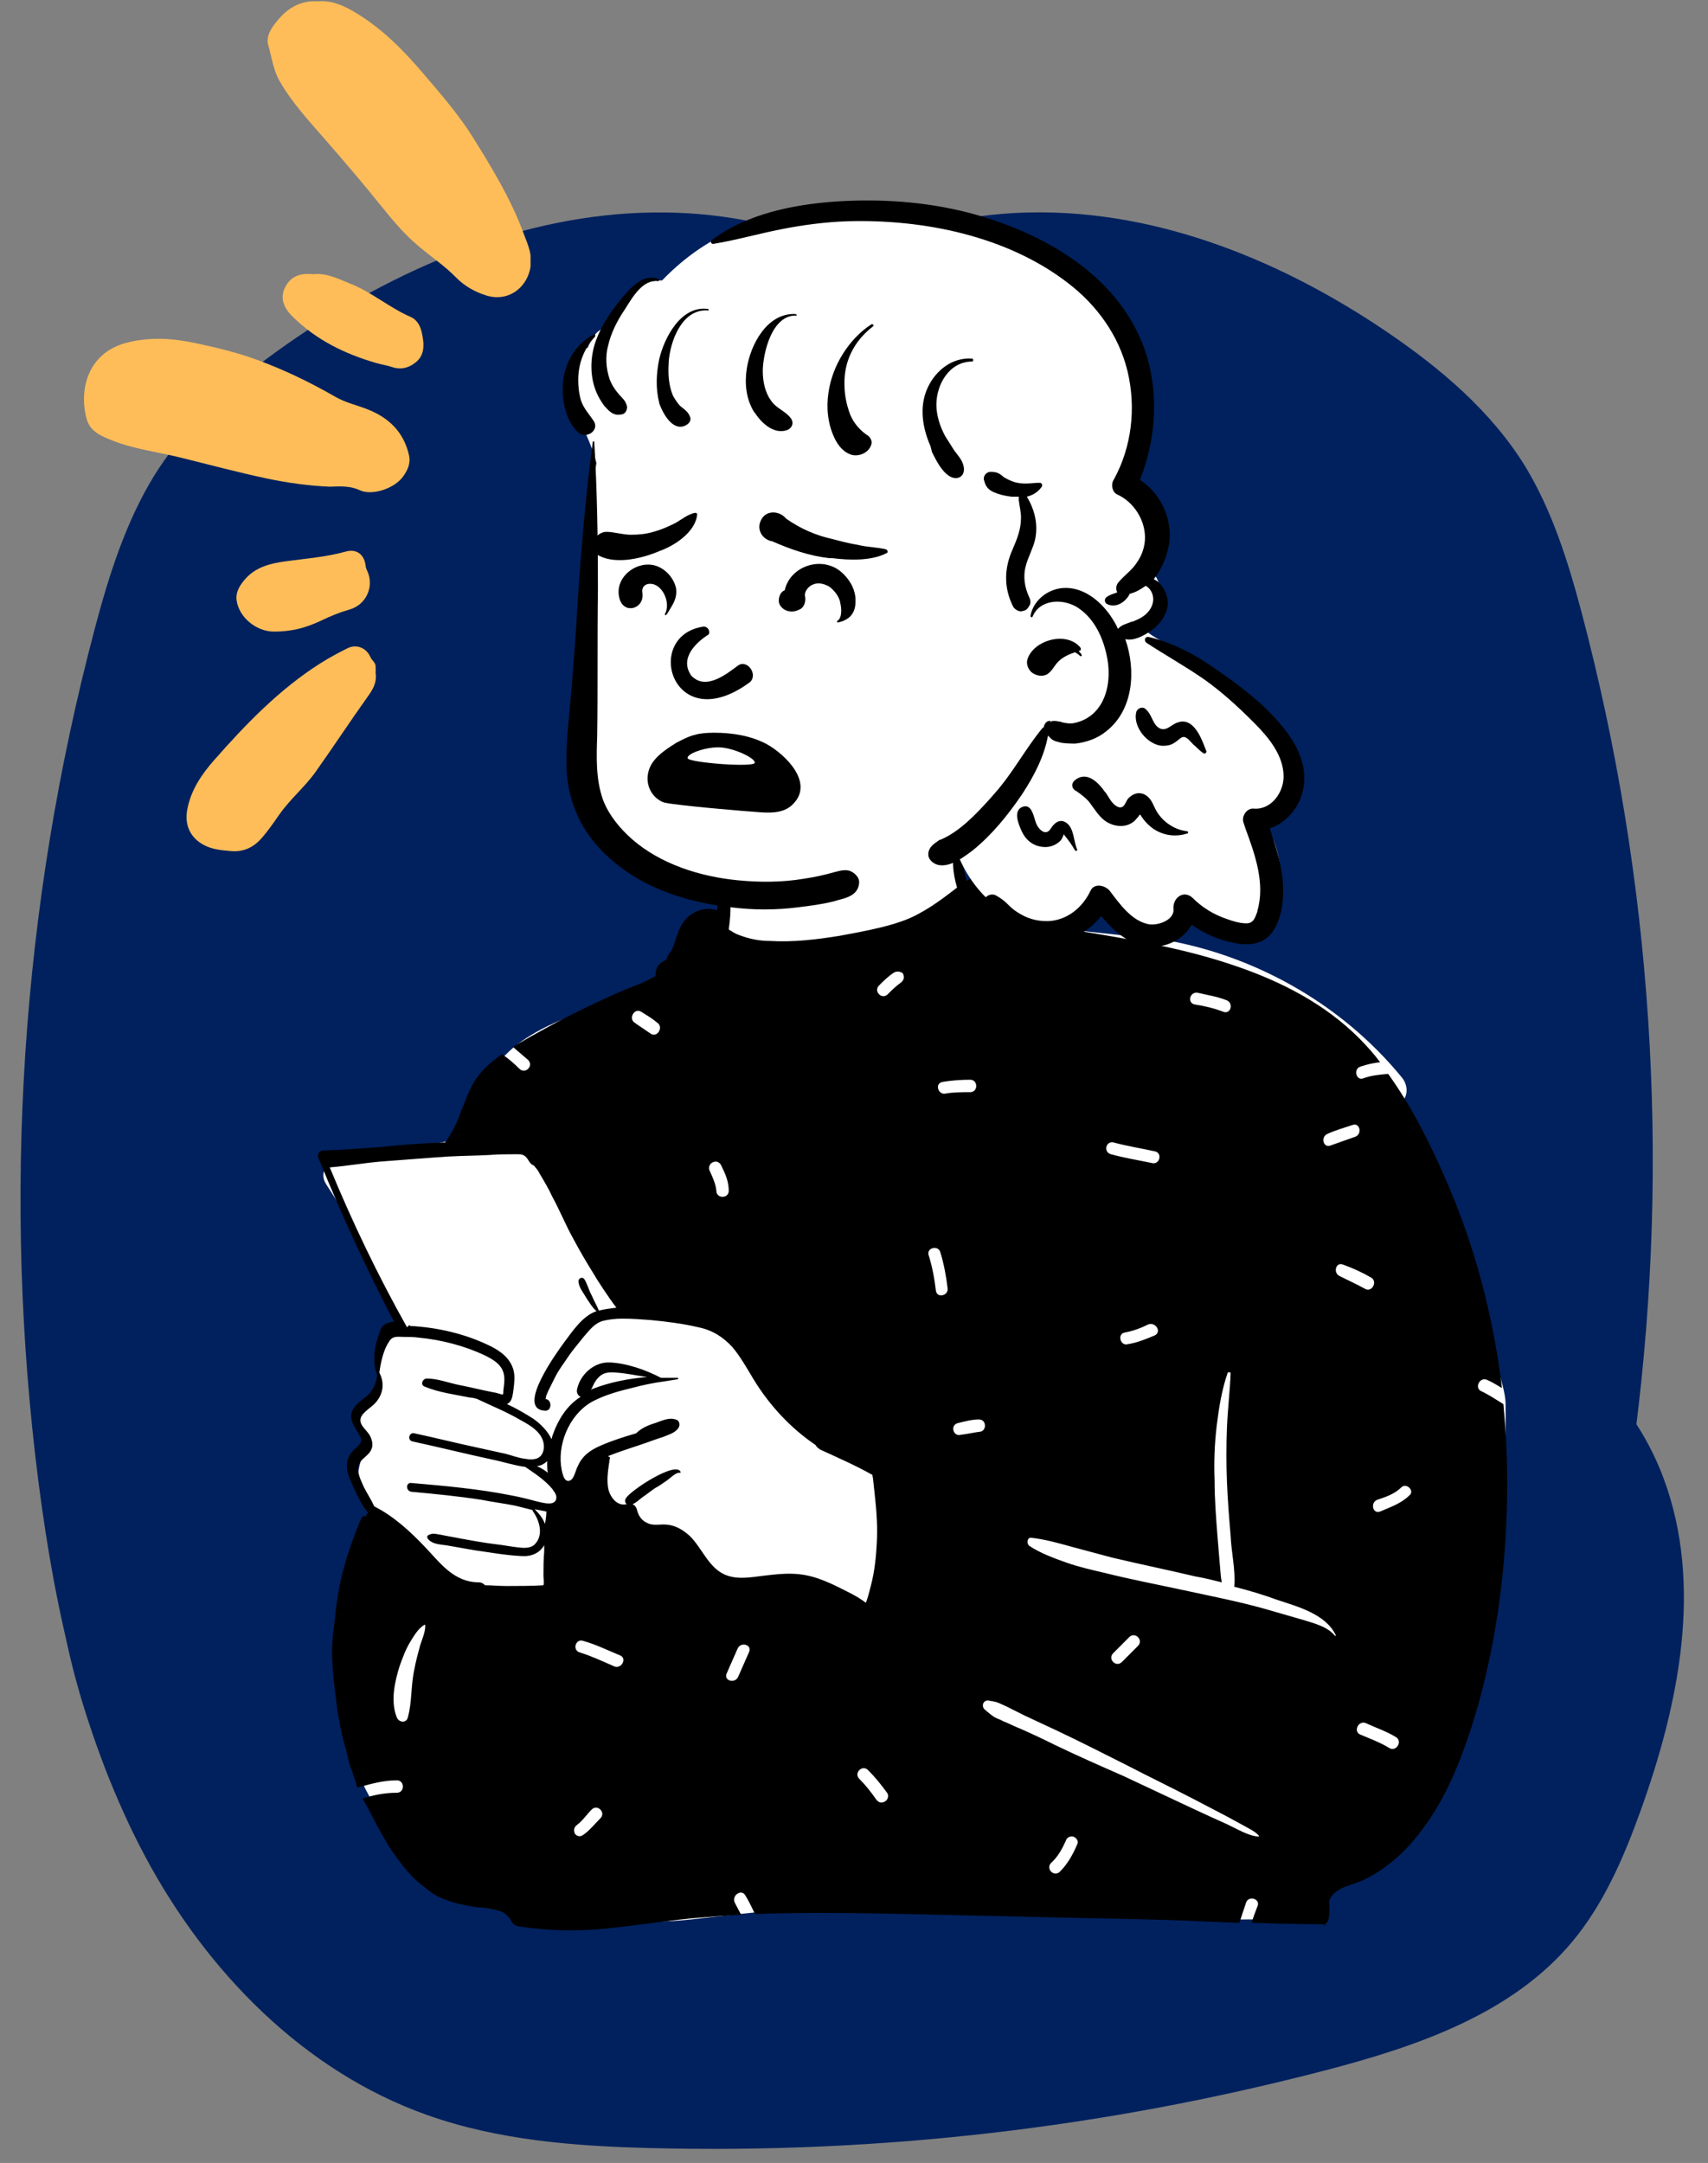 <svg xmlns="http://www.w3.org/2000/svg" xmlns:xlink="http://www.w3.org/1999/xlink" width="229" zoomAndPan="magnify" viewBox="0 0 171.75 217.5" height="290" preserveAspectRatio="xMidYMid meet" version="1.0"><rect x="0" y="0" width="171.75" height="217.5" fill="#808080" stroke="none"/><defs><clipPath id="d1be1e4914"><path d="M 2 21.16 L 170 21.16 L 170 216.262 L 2 216.262 Z M 2 21.16 " clip-rule="nonzero"/></clipPath><clipPath id="d163925610"><path d="M 5 21.16 L 167 21.16 L 167 208.812 L 5 208.812 Z M 5 21.16 " clip-rule="nonzero"/></clipPath><clipPath id="42c026e5a4"><path d="M 32 79 L 151.68 79 L 151.68 194 L 32 194 Z M 32 79 " clip-rule="nonzero"/></clipPath><clipPath id="7e5f913253"><path d="M 31.785 84 L 151.68 84 L 151.68 194.191 L 31.785 194.191 Z M 31.785 84 " clip-rule="nonzero"/></clipPath><clipPath id="c3027633c6"><path d="M 8 0 L 53.348 0 L 53.348 85.637 L 8 85.637 Z M 8 0 " clip-rule="nonzero"/></clipPath></defs><g clip-path="url(#d1be1e4914)"><path fill="#00215e" d="M 102.523 117.719 C 98.305 110.336 99.539 101.035 102.227 92.965 C 104.918 84.898 108.945 77.262 110.23 68.824 C 110.641 65.812 110.715 62.789 110.445 59.758 C 110.18 56.727 109.578 53.766 108.648 50.867 C 107.715 47.973 106.477 45.215 104.926 42.594 C 103.375 39.977 101.555 37.562 99.465 35.352 C 97.352 33.172 95.043 31.215 92.539 29.492 C 90.035 27.766 87.391 26.305 84.598 25.105 C 81.805 23.902 78.922 22.988 75.949 22.359 C 72.977 21.734 69.969 21.402 66.93 21.367 C 53.738 21.191 40.828 26.461 29.883 33.898 C 24.281 37.703 18.988 42.188 15.434 47.945 C 12.609 52.598 10.941 57.898 9.539 63.184 C 5.828 77.195 3.5 91.438 2.547 105.902 C 1.598 120.367 2.043 134.785 3.887 149.164 C 5.562 162.148 8.441 175.16 14.613 186.707 C 20.781 198.258 30.535 208.254 42.875 212.652 C 50.078 215.227 57.82 215.816 65.465 216.004 C 88.441 216.586 111.055 213.98 133.297 208.18 C 142.473 205.785 152.035 202.527 158.109 195.242 C 161.273 191.434 163.27 186.805 164.953 182.133 C 168.824 171.387 171.281 159.375 167.285 148.66 C 162.57 136.004 149.82 129.234 136.82 129.105 C 124.449 128.938 109.727 130.469 102.523 117.719 Z M 102.523 117.719 " fill-opacity="1" fill-rule="nonzero"/></g><g clip-path="url(#d163925610)"><path fill="#00215e" d="M 69.738 113.871 C 73.789 106.781 72.605 97.852 70.023 90.105 C 67.441 82.359 63.57 75.027 62.336 66.926 C 61.941 64.031 61.875 61.129 62.133 58.219 C 62.387 55.309 62.965 52.465 63.859 49.684 C 64.754 46.902 65.945 44.254 67.434 41.742 C 68.918 39.227 70.668 36.91 72.676 34.789 C 74.707 32.691 76.922 30.816 79.324 29.16 C 81.727 27.504 84.27 26.098 86.949 24.945 C 89.633 23.793 92.398 22.918 95.254 22.312 C 98.109 21.711 100.996 21.391 103.914 21.359 C 116.582 21.188 128.977 26.25 139.484 33.391 C 144.863 37.047 149.945 41.348 153.359 46.879 C 156.07 51.344 157.672 56.438 159.02 61.512 C 162.582 74.965 164.816 88.637 165.73 102.523 C 166.645 116.414 166.215 130.262 164.445 144.066 C 162.836 156.531 160.07 169.027 154.148 180.113 C 148.223 191.203 138.859 200.801 127.012 205.023 C 120.094 207.496 112.664 208.062 105.32 208.246 C 83.258 208.805 61.547 206.297 40.191 200.73 C 31.383 198.434 22.199 195.305 16.363 188.305 C 13.328 184.652 11.414 180.207 9.793 175.719 C 6.078 165.402 3.719 153.867 7.555 143.582 C 12.082 131.43 24.324 124.93 36.809 124.809 C 48.688 124.645 62.824 126.113 69.738 113.871 Z M 69.738 113.871 " fill-opacity="1" fill-rule="nonzero"/></g><g clip-path="url(#42c026e5a4)"><path fill="#ffffff" d="M 47.094 114.305 C 48.414 109.09 49.664 106.812 52.082 104.977 C 54.355 103.285 57.582 101.816 62.352 100.789 C 67.34 99.906 67.484 97.336 68.734 93.148 C 69.102 91.898 70.934 91.531 71.668 92.488 C 71.742 92.34 71.887 92.266 72.035 92.191 C 71.961 91.605 72.766 89.914 72.766 89.328 C 72.473 83.379 74.383 80.367 79.297 79.262 C 80.32 79.043 87.512 78.895 88.539 79.191 C 93.012 80.438 97.484 84.406 96.824 89.18 C 98.219 91.016 99.613 92.191 101.812 92.781 C 106.656 93.367 111.496 93.957 116.41 94.398 C 125.871 95.867 134.82 100.859 140.91 108.281 C 141.496 108.941 141.641 109.898 141.129 110.633 C 141.496 112.32 143.695 116.363 142.008 117.465 C 144.871 124.223 151.324 137.371 151.398 141.117 C 151.473 156.84 149.785 177.336 134.234 186.004 C 133.648 186.59 133.5 187.324 133.281 188.207 C 132.621 191.074 130.125 193.129 127.414 192.984 C 114.062 193.277 101.152 191.66 87.805 191.586 C 81.938 191.586 74.82 192.395 69.762 192.984 C 64.699 193.57 59.492 193.055 54.578 191.586 C 54.137 192.25 53.328 192.617 52.449 192.395 C 47.387 191.367 43.281 188.281 39.688 184.828 C 38.586 182.844 34.332 177.188 36.02 175.203 C 34.48 168.668 34.551 161.688 37.266 155.445 C 36.898 154.34 37.559 153.02 37.266 151.844 C 37.047 150.961 36.461 150.668 36.164 149.785 C 35.727 148.613 36.164 146.996 36.68 145.82 C 36.898 145.23 36.312 144.57 36.164 143.984 C 35.434 141.117 37.121 141.34 38.293 139.43 C 38.293 139.43 38 138.031 38 138.031 C 37.852 137.078 38.293 135.754 38.66 134.949 C 38.953 134.359 39.539 134.066 40.055 134.141 C 39.465 132.156 38.734 130.539 37.926 128.629 C 36.531 125.25 34.773 122.09 32.793 119.078 C 31.984 117.832 33.086 116.434 34.406 116.289 C 38.66 115.922 42.914 115.262 47.094 114.305 Z M 47.094 114.305 " fill-opacity="1" fill-rule="evenodd"/></g><g clip-path="url(#7e5f913253)"><path fill="#000000" d="M 59.637 139.648 C 61.324 138.988 63.23 138.621 65.066 138.473 C 64.039 138.328 63.086 138.105 62.059 138.031 C 61.324 137.961 60.664 137.961 60.152 138.547 C 59.785 138.914 59.637 139.355 59.418 139.797 C 59.492 139.723 59.562 139.648 59.637 139.648 Z M 41.227 133.332 C 44.016 133.477 46.875 134.141 49.367 135.387 C 50.395 135.902 51.348 136.637 51.645 137.812 C 51.789 138.398 51.715 139.062 51.645 139.648 C 51.57 140.09 51.57 140.676 51.203 141.047 C 51.129 141.117 51.055 141.117 50.984 141.191 C 51.938 141.633 52.816 142.148 53.621 142.66 C 54.355 143.176 55.09 143.91 55.457 144.719 C 55.457 144.645 55.531 144.57 55.531 144.426 C 56.117 142.734 56.996 141.34 58.391 140.457 C 58.172 140.383 57.949 140.09 58.023 139.723 C 58.316 138.254 59.711 136.93 61.324 137.004 C 63.012 137.078 64.918 137.738 66.461 138.547 C 67.047 138.547 67.559 138.547 68.145 138.547 C 68.219 138.547 68.219 138.695 68.145 138.695 C 67.707 138.77 67.266 138.84 66.754 138.914 C 65.652 139.062 64.625 139.281 63.523 139.574 C 62.277 139.871 60.957 140.238 59.785 140.824 C 57.512 141.926 56.117 144.793 56.41 147.363 C 56.484 147.805 56.629 149.051 57.219 148.906 C 57.73 148.832 57.879 147.805 58.098 147.438 C 58.539 146.406 59.344 145.82 60.371 145.379 C 61.543 144.863 62.719 144.496 63.965 144.129 C 64.48 143.617 65.141 143.324 65.871 143.102 C 66.531 142.883 67.191 142.516 67.926 142.734 C 68.367 142.809 68.441 143.395 68.145 143.691 C 67.781 144.129 67.191 144.277 66.68 144.496 C 65.945 144.719 65.211 145.012 64.551 145.23 C 63.453 145.602 62.277 145.969 61.18 146.406 L 61.18 146.48 C 61.25 146.48 61.398 146.555 61.324 146.629 C 61.18 147.656 60.957 148.758 61.18 149.785 C 61.398 150.594 62.059 151.477 63.012 151.258 C 62.863 151.109 62.793 150.891 62.938 150.668 C 63.305 149.934 68 146.848 68.441 148.023 C 68.441 148.098 68.441 148.098 68.367 148.098 C 68 148.023 67.414 148.613 67.121 148.832 C 66.68 149.125 66.312 149.418 65.871 149.641 C 65.434 149.934 64.992 150.301 64.551 150.594 C 64.184 150.891 63.965 151.109 63.598 151.258 C 63.82 151.328 63.965 151.551 64.039 151.77 C 64.184 152.43 64.551 152.945 65.141 153.168 C 65.727 153.461 66.461 153.238 67.047 153.312 C 67.926 153.387 68.66 153.828 69.32 154.414 C 70.641 155.664 71.301 157.867 73.207 158.457 C 74.309 158.824 75.555 158.602 76.727 158.457 C 77.977 158.309 79.223 158.16 80.469 158.309 C 81.715 158.457 82.816 158.895 83.918 159.41 C 84.941 159.926 86.117 160.438 87.07 161.172 C 87.289 160.586 87.438 160 87.582 159.41 C 87.949 158.016 88.098 156.547 88.172 155.078 C 88.242 153.68 88.172 152.285 88.023 150.891 C 87.949 150.227 87.879 149.492 87.805 148.832 C 87.805 148.684 87.73 148.465 87.73 148.316 C 86.043 147.363 84.355 146.629 82.598 145.82 C 82.523 145.82 82.523 145.746 82.449 145.746 C 82.23 145.602 82.082 145.453 82.008 145.305 C 79.516 143.617 77.387 141.34 75.773 138.695 C 75.113 137.594 74.453 136.418 73.648 135.461 C 72.695 134.434 71.668 133.773 70.273 133.477 C 68.734 133.109 67.047 132.891 65.434 132.742 C 64.551 132.672 63.598 132.598 62.57 132.598 C 61.91 132.598 61.25 132.672 60.664 132.816 C 59.785 133.039 59.27 133.773 58.684 134.434 C 58.172 135.094 57.582 135.754 57.145 136.418 C 56.703 137.078 56.191 137.738 55.824 138.473 C 55.602 138.914 55.383 139.355 55.164 139.797 C 55.09 139.941 55.016 140.164 54.941 140.309 C 54.871 140.457 54.941 140.676 54.797 140.676 C 55.531 140.676 55.531 141.926 54.797 141.852 C 51.789 141.707 56.117 135.828 56.703 135.02 C 57.582 133.848 58.539 132.375 59.93 131.863 C 59.93 131.863 60.004 131.863 60.004 131.863 C 59.562 131.496 59.27 130.98 58.977 130.539 C 58.684 130.027 58.242 129.512 58.172 128.922 C 58.098 128.555 58.539 128.336 58.758 128.629 C 59.051 129.07 59.199 129.73 59.492 130.246 C 59.711 130.762 60.004 131.273 60.223 131.789 C 60.812 131.641 61.398 131.57 61.984 131.496 C 61.18 130.465 59.859 128.41 59.711 128.117 C 58.977 126.941 58.242 125.691 57.582 124.441 C 56.852 123.121 56.262 121.652 55.531 120.328 C 55.164 119.52 54.723 118.785 54.281 118.051 C 54.137 117.758 53.988 117.539 53.77 117.316 C 53.77 117.242 53.695 117.242 53.621 117.168 C 53.551 117.168 53.551 117.098 53.477 117.098 C 53.258 116.949 53.109 116.582 52.965 116.434 C 52.668 116.066 52.375 116.066 51.938 116.066 C 51.055 116.066 50.102 116.066 49.223 116.141 C 47.902 116.215 46.582 116.215 45.262 116.289 C 44.895 116.289 44.453 116.363 44.086 116.363 C 42.18 116.508 40.199 116.656 38.293 116.801 C 36.605 116.949 34.918 117.242 33.16 117.391 C 35.434 122.898 38 128.262 40.934 133.477 C 41.152 133.184 41.227 133.258 41.227 133.332 Z M 53.988 147.438 C 54.355 147.582 54.723 147.805 55.09 148.098 C 55.016 147.73 55.016 147.289 55.016 146.922 C 54.723 147.215 54.43 147.363 53.988 147.438 Z M 38.145 138.031 C 38.145 138.031 38.219 138.031 38.145 138.031 C 38.734 139.137 38.512 140.309 37.633 141.191 C 37.191 141.633 36.238 142.148 36.238 142.809 C 36.238 143.395 36.898 143.836 37.191 144.352 C 37.414 144.793 37.559 145.305 37.34 145.746 C 37.121 146.336 36.387 146.629 36.094 147.215 C 35.801 147.949 36.312 148.906 36.605 149.566 C 36.898 150.152 37.34 150.816 37.633 151.477 C 39.539 152.43 41.227 153.973 42.695 155.516 C 44.309 157.207 45.629 159.117 48.195 159.117 C 48.414 159.117 48.637 159.262 48.781 159.41 C 49.516 159.41 50.176 159.484 50.91 159.484 C 52.156 159.484 53.402 159.484 54.648 159.41 C 54.723 159.117 54.648 158.676 54.648 158.457 C 54.648 157.648 54.648 156.84 54.723 156.031 C 54.723 155.812 54.723 155.59 54.723 155.371 C 54.281 156.18 53.402 156.547 52.449 156.473 C 50.836 156.398 49.297 156.105 47.684 155.883 C 46.875 155.738 45.996 155.59 45.188 155.445 C 44.527 155.297 43.574 155.371 43.062 154.781 C 42.914 154.637 42.914 154.414 43.133 154.34 C 43.574 154.121 43.867 154.27 44.383 154.34 C 45.043 154.488 45.629 154.562 46.289 154.707 C 47.535 154.93 48.707 155.148 49.957 155.297 C 50.617 155.371 51.348 155.516 52.008 155.59 C 52.598 155.664 53.328 155.738 53.77 155.297 C 54.723 154.34 54.211 152.801 53.551 151.918 C 53.551 151.918 53.551 151.918 53.551 151.844 C 52.961 151.695 52.375 151.551 51.789 151.402 C 50.688 151.184 49.516 151.035 48.414 150.816 C 46.066 150.449 43.723 150.227 41.375 150.008 C 40.785 149.934 40.785 149.051 41.375 149.125 C 44.746 149.418 48.121 149.715 51.422 150.375 C 52.23 150.523 53.109 150.742 53.918 150.961 C 54.281 151.035 54.723 151.184 55.164 151.184 C 55.164 151.184 55.238 151.184 55.238 151.184 C 56.043 151.184 56.117 150.449 55.676 149.934 C 55.602 149.859 55.602 149.785 55.531 149.715 C 54.723 148.758 53.77 148.172 52.816 147.508 C 51.715 147.363 50.617 146.996 49.516 146.773 C 46.801 146.188 44.16 145.527 41.445 144.938 C 40.934 144.793 41.152 143.984 41.668 144.129 C 43.723 144.57 45.773 145.086 47.828 145.527 L 50.836 146.188 C 51.422 146.336 52.156 146.629 52.891 146.703 C 53.258 146.773 53.551 146.773 53.844 146.703 C 54.797 146.48 54.871 145.23 54.43 144.496 C 53.988 143.691 53.035 143.176 52.23 142.734 C 50.836 141.926 49.367 141.34 47.977 140.676 C 47.754 140.605 47.461 140.531 47.242 140.531 C 45.773 140.238 44.086 140.016 42.695 139.43 C 42.254 139.281 42.473 138.621 42.914 138.621 C 44.016 138.621 45.113 139.062 46.215 139.281 C 47.387 139.504 48.488 139.797 49.664 140.016 C 49.809 140.016 50.469 140.238 50.543 140.238 C 50.617 140.238 50.617 139.941 50.617 139.797 C 50.688 139.281 50.762 138.77 50.688 138.328 C 50.543 137.227 49.59 136.711 48.707 136.27 C 46.656 135.316 44.383 134.727 42.105 134.508 C 41.594 134.434 41.082 134.434 40.566 134.434 C 39.98 134.434 39.465 134.285 39.102 134.949 C 38.586 135.684 38.293 136.93 38.145 138.031 Z M 41.008 172.707 C 41.445 171.164 41.301 169.477 41.668 167.859 C 41.812 167.051 42.035 166.242 42.254 165.434 C 42.473 164.773 42.766 164.113 42.766 163.449 C 42.766 163.379 42.695 163.379 42.695 163.379 C 42.035 163.746 41.594 164.555 41.227 165.141 C 40.785 165.875 40.492 166.684 40.199 167.492 C 39.688 169.109 39.246 171.09 39.906 172.707 C 40.125 173.223 40.859 173.293 41.008 172.707 Z M 54.941 151.992 C 54.578 151.918 54.211 151.844 53.77 151.77 C 54.211 152.211 54.578 152.652 54.797 153.238 C 54.871 152.871 54.941 152.43 54.941 151.992 Z M 58.609 184.535 C 59.27 184.094 59.785 183.434 60.371 182.844 C 60.957 182.258 60.078 181.375 59.492 181.965 C 58.977 182.477 58.609 183.066 58.023 183.508 C 57.73 183.727 57.656 184.02 57.805 184.387 C 57.949 184.609 58.316 184.754 58.609 184.535 Z M 62.352 166.461 C 61.105 165.949 59.93 165.359 58.609 164.992 C 57.879 164.773 57.512 165.949 58.316 166.168 C 59.492 166.535 60.59 167.051 61.766 167.566 C 62.5 167.859 63.086 166.758 62.352 166.461 Z M 75.336 166.094 C 75.629 165.359 74.453 165.066 74.16 165.801 C 73.793 166.609 73.426 167.492 73.062 168.301 C 72.766 169.035 73.941 169.328 74.234 168.594 C 74.602 167.785 74.969 166.902 75.336 166.094 Z M 88.098 180.934 C 88.316 181.23 88.609 181.375 88.977 181.156 C 89.27 181.008 89.418 180.566 89.199 180.273 C 88.609 179.465 88.023 178.73 87.289 177.996 C 86.703 177.41 85.824 178.289 86.41 178.879 C 87.07 179.539 87.582 180.199 88.098 180.934 Z M 89.93 97.777 C 89.344 98.145 88.832 98.656 88.391 99.098 C 87.805 99.688 88.684 100.566 89.27 99.98 C 89.711 99.539 90.078 99.172 90.59 98.805 C 90.883 98.582 90.957 98.289 90.812 97.922 C 90.664 97.703 90.223 97.629 89.93 97.777 Z M 71.375 117.758 C 71.668 118.418 71.961 119.008 72.035 119.742 C 72.035 120.551 73.281 120.551 73.281 119.742 C 73.281 118.785 72.914 117.977 72.473 117.098 C 72.035 116.434 71.008 117.023 71.375 117.758 Z M 64.48 101.742 C 63.82 101.301 63.16 102.402 63.82 102.844 C 64.332 103.211 64.918 103.578 65.434 103.945 C 66.094 104.387 66.754 103.285 66.094 102.844 C 65.578 102.402 65.066 102.109 64.48 101.742 Z M 94.113 129.805 C 94.258 130.613 95.434 130.246 95.285 129.512 C 95.141 128.336 94.918 127.086 94.551 125.91 C 94.332 125.176 93.16 125.473 93.379 126.207 C 93.746 127.383 93.965 128.555 94.113 129.805 Z M 98.438 143.984 C 99.246 143.984 99.246 142.734 98.438 142.734 C 97.707 142.734 96.973 142.953 96.312 143.102 C 95.504 143.324 95.871 144.496 96.605 144.277 C 97.266 144.203 97.852 144.059 98.438 143.984 Z M 100.055 172.707 C 100.348 172.855 100.641 172.926 100.859 173.074 C 101.445 173.293 101.961 173.59 102.547 173.809 C 103.719 174.324 104.82 174.836 105.996 175.426 C 108.27 176.527 110.617 177.555 112.961 178.586 C 115.309 179.688 117.656 180.789 120.004 181.891 C 121.105 182.402 122.203 182.918 123.379 183.434 C 124.332 183.875 125.504 184.609 126.531 184.68 C 126.605 184.68 126.605 184.609 126.605 184.609 C 126.238 184.168 125.578 183.875 125.066 183.578 C 124.551 183.285 123.965 182.992 123.453 182.699 C 122.352 182.109 121.176 181.523 120.078 180.934 C 117.805 179.758 115.531 178.656 113.258 177.48 C 110.91 176.309 108.637 175.133 106.289 174.031 C 105.188 173.516 104.086 173 102.988 172.488 C 102.398 172.191 101.812 171.898 101.227 171.605 C 100.934 171.457 100.715 171.387 100.418 171.238 C 100.055 171.09 99.832 171.09 99.465 171.016 C 98.879 170.871 98.586 171.605 99.098 171.973 C 99.465 172.266 99.688 172.488 100.055 172.707 Z M 108.34 185.418 C 108.488 185.121 108.195 184.754 107.902 184.68 C 107.535 184.609 107.242 184.828 107.168 185.121 C 106.801 185.93 106.359 186.738 105.699 187.324 C 105.113 187.914 105.996 188.797 106.582 188.207 C 107.387 187.398 107.902 186.445 108.34 185.418 Z M 114.43 165.508 C 115.016 164.922 114.137 164.039 113.551 164.625 L 111.938 166.242 C 111.348 166.832 112.23 167.711 112.816 167.125 Z M 130.934 162.863 C 132.105 163.23 133.426 163.523 134.234 164.48 C 134.309 164.555 134.309 164.48 134.309 164.406 C 133.281 162.277 130.418 161.539 128.438 160.879 C 127.047 160.367 125.578 159.926 124.113 159.559 C 124.258 157.867 123.816 156.105 123.746 154.414 C 123.598 152.652 123.453 150.891 123.379 149.051 C 123.305 147.215 123.305 145.379 123.379 143.543 C 123.453 141.707 123.672 139.941 123.746 138.105 C 123.746 137.961 123.523 137.961 123.453 138.031 C 122.863 139.723 122.57 141.559 122.352 143.324 C 122.133 145.16 122.059 146.996 122.133 148.832 C 122.133 150.742 122.277 152.578 122.426 154.488 C 122.496 155.371 122.57 156.25 122.645 157.133 C 122.719 157.793 122.719 158.457 122.863 159.117 C 121.984 158.895 121.105 158.676 120.223 158.527 C 117.438 157.867 114.578 157.281 111.789 156.617 C 110.395 156.25 109.074 155.883 107.68 155.516 C 106.359 155.148 105.039 154.781 103.719 154.637 C 103.281 154.562 103.207 155.223 103.5 155.445 C 104.602 156.18 105.996 156.691 107.242 157.133 C 108.488 157.574 109.809 157.867 111.055 158.16 C 113.695 158.824 116.41 159.336 119.125 159.926 C 121.836 160.512 124.477 161.027 127.117 161.762 C 128.367 162.129 129.688 162.496 130.934 162.863 Z M 137.242 129.586 C 137.902 130.027 138.562 128.922 137.902 128.484 C 137.02 127.969 136.066 127.527 135.039 127.16 C 134.309 126.867 134.016 128.043 134.746 128.336 C 135.629 128.777 136.434 129.145 137.242 129.586 Z M 139.734 175.793 C 140.395 176.16 141.055 175.133 140.395 174.691 C 139.441 174.102 138.34 173.734 137.387 173.293 C 136.656 172.926 136.066 174.031 136.727 174.398 C 137.754 174.836 138.781 175.203 139.734 175.793 Z M 140.91 149.566 C 140.25 150.227 139.367 150.523 138.488 150.816 C 137.754 151.109 138.047 152.285 138.781 151.992 C 139.809 151.551 140.91 151.184 141.715 150.375 C 142.301 149.934 141.422 149.051 140.91 149.566 Z M 133.5 114.012 C 132.766 114.305 133.059 115.48 133.793 115.188 C 134.602 114.891 135.48 114.598 136.289 114.305 C 137.02 114.012 136.727 112.836 135.996 113.129 C 135.113 113.422 134.309 113.645 133.5 114.012 Z M 120.445 99.832 C 119.637 99.688 119.344 100.859 120.152 101.008 C 121.105 101.156 122.059 101.375 123.012 101.742 C 123.746 102.035 124.113 100.859 123.305 100.566 C 122.352 100.199 121.398 100.055 120.445 99.832 Z M 116.117 134.285 C 116.852 133.918 116.191 132.891 115.457 133.184 C 114.723 133.551 113.918 133.848 113.109 133.992 C 112.301 134.141 112.668 135.387 113.402 135.168 C 114.355 135.02 115.238 134.652 116.117 134.285 Z M 112.008 114.891 C 111.203 114.672 110.91 115.848 111.715 116.066 C 113.035 116.434 114.43 116.656 115.824 116.949 C 116.629 117.168 116.922 115.922 116.117 115.773 C 114.797 115.48 113.402 115.262 112.008 114.891 Z M 94.773 108.797 C 93.965 108.941 94.332 110.117 95.066 109.969 C 95.871 109.824 96.754 109.824 97.559 109.824 C 98.367 109.824 98.367 108.574 97.559 108.574 C 96.605 108.574 95.652 108.648 94.773 108.797 Z M 38.367 115.332 C 40.422 115.113 42.402 114.965 44.453 114.891 C 44.527 114.891 44.676 114.891 44.746 114.891 C 44.746 114.891 44.746 114.82 44.82 114.82 C 45.48 113.863 45.996 112.836 46.363 111.734 C 46.801 110.707 47.168 109.602 47.754 108.648 C 48.488 107.547 49.441 106.738 50.469 106.004 C 51.129 106.445 51.715 106.957 52.23 107.473 C 52.816 108.059 53.695 107.18 53.109 106.59 C 52.598 106.152 52.082 105.711 51.57 105.27 C 52.23 104.902 52.816 104.535 53.477 104.168 C 55.824 102.844 58.242 101.598 60.664 100.492 C 61.766 99.98 62.938 99.465 64.113 99.023 C 64.699 98.805 65.359 98.438 65.945 98.145 C 65.871 97.703 66.02 97.188 66.387 96.895 C 66.605 96.676 66.824 96.602 67.121 96.453 C 67.191 96.453 67.191 96.379 67.266 96.379 C 67.266 96.379 67.191 96.379 67.121 96.453 C 66.973 96.527 66.973 96.527 67.047 96.379 C 67.047 96.16 67.559 95.57 67.633 95.352 C 68 94.469 68.145 93.516 68.734 92.707 C 69.539 91.605 70.859 91.164 72.105 91.531 C 72.254 90.211 72.254 88.812 72.766 87.566 C 72.766 87.566 72.84 87.492 72.84 87.566 C 73.355 88.445 73.426 89.477 73.426 90.504 C 73.5 91.457 73.426 92.488 73.281 93.441 C 73.355 93.516 73.426 93.59 73.5 93.59 C 73.867 93.883 74.309 94.027 74.746 94.176 C 75.629 94.469 76.508 94.617 77.387 94.617 C 79.734 94.766 82.156 94.469 84.43 94.102 C 86.777 93.66 90.297 93.074 92.352 91.898 C 93.746 91.164 94.992 90.211 96.238 89.254 C 95.801 87.785 95.652 86.168 96.094 84.922 C 96.164 84.773 96.387 84.773 96.461 84.922 C 96.754 86.094 96.824 87.344 97.191 88.52 C 97.191 88.52 97.191 88.52 97.191 88.594 C 97.34 88.52 97.414 88.445 97.559 88.371 C 97.852 88.152 98.219 88.301 98.367 88.594 C 101.008 92.855 105.262 93.074 109.734 93.809 C 114.578 94.617 119.492 95.5 124.184 97.113 C 128.953 98.73 133.281 101.008 136.656 104.387 C 137.387 105.121 138.121 105.93 138.781 106.812 C 138.121 106.887 137.461 107.031 136.801 107.254 C 136.066 107.473 136.359 108.723 137.094 108.43 C 137.902 108.133 138.781 108.059 139.59 107.988 C 141.863 111.145 143.695 114.746 145.234 118.273 C 148.242 125.031 150.152 132.23 151.031 139.574 C 150.516 139.281 150.078 138.988 149.562 138.77 C 148.832 138.398 148.242 139.504 148.902 139.871 C 149.711 140.238 150.445 140.75 151.176 141.191 C 151.473 144.426 151.617 147.656 151.543 150.816 C 151.398 158.527 150.297 166.391 147.949 173.734 C 146.777 177.336 145.309 180.934 143.035 183.945 C 142.008 185.344 140.836 186.59 139.441 187.621 C 138.781 188.133 138.047 188.574 137.316 188.941 C 136.359 189.457 135.113 189.602 134.309 190.266 C 134.016 190.484 133.793 190.777 133.648 191.145 C 133.719 191.809 133.719 192.469 133.574 193.055 C 133.5 193.277 133.355 193.422 133.207 193.496 C 133.207 193.57 133.207 193.645 133.207 193.645 C 133.207 193.645 133.133 193.645 133.133 193.645 C 133.133 193.57 133.133 193.57 133.133 193.496 C 133.059 193.496 132.988 193.496 132.914 193.496 C 130.566 193.496 128.219 193.422 125.871 193.352 C 126.02 192.762 126.238 192.25 126.457 191.66 C 126.754 190.926 125.504 190.559 125.285 191.367 C 125.066 192.027 124.844 192.688 124.625 193.352 C 122.133 193.277 119.562 193.129 117.07 193.055 C 111.715 192.91 106.359 192.836 101.008 192.688 C 92.645 192.543 84.281 192.176 75.922 192.469 C 75.629 191.879 75.336 191.219 74.969 190.633 C 74.602 189.898 73.574 190.559 73.867 191.293 C 74.086 191.734 74.309 192.102 74.527 192.543 C 72.84 192.617 71.152 192.762 69.465 192.91 C 66.605 193.203 63.746 193.645 60.883 193.938 C 57.949 194.23 55.09 194.156 52.23 193.719 C 51.715 193.645 51.422 193.352 51.277 192.91 C 51.129 192.762 50.984 192.617 50.836 192.469 C 50.688 192.32 50.469 192.246 50.25 192.176 C 49.809 192.027 49.441 191.953 49.004 191.879 C 48.562 191.809 48.047 191.809 47.609 191.734 C 47.242 191.66 46.801 191.586 46.434 191.512 C 45.703 191.367 45.043 191.145 44.383 190.852 C 43.793 190.633 43.281 190.266 42.766 189.824 C 41.742 189.09 40.859 188.133 40.125 187.105 C 39.688 186.52 39.246 185.93 38.879 185.27 C 38.219 184.168 37.633 183.066 37.047 181.891 C 36.824 181.523 36.68 181.23 36.461 180.863 C 37.559 180.492 38.734 180.273 39.906 180.273 C 40.715 180.273 40.715 179.023 39.906 179.023 C 38.512 179.023 37.266 179.391 35.945 179.758 C 35.871 179.613 35.801 179.391 35.801 179.246 C 35.652 178.879 35.504 178.512 35.434 178.145 C 35.359 177.996 35.285 177.777 35.211 177.629 C 35.066 177.043 34.918 176.453 34.773 175.867 C 34.48 174.91 34.258 173.957 34.113 173 C 33.965 172.34 33.891 171.754 33.82 171.09 C 33.598 169.547 33.453 168.004 33.379 166.391 C 33.379 165.434 33.453 164.48 33.598 163.449 C 33.672 162.789 33.746 162.129 33.82 161.469 C 33.965 160.512 34.113 159.559 34.332 158.602 C 34.48 157.941 34.699 157.355 34.844 156.691 C 35.285 155.371 35.727 154.047 36.312 152.727 C 36.312 152.652 36.531 152.43 36.605 152.43 C 36.68 152.43 36.754 152.504 36.754 152.578 C 36.754 152.504 36.824 152.43 36.824 152.359 C 36.824 152.285 36.973 152.137 37.047 152.137 C 37.047 152.137 36.973 152.137 36.973 152.062 C 36.387 151.402 36.02 150.523 35.652 149.785 C 35.359 149.125 34.992 148.465 34.918 147.805 C 34.844 147.141 34.918 146.555 35.359 146.039 C 35.801 145.453 36.68 145.16 36.164 144.352 C 35.652 143.395 34.844 142.586 35.652 141.484 C 36.02 140.973 36.68 140.605 37.121 140.164 C 37.633 139.574 37.926 138.84 37.926 138.105 C 37.926 138.105 37.852 138.105 37.852 138.031 C 37.414 136.637 37.707 135.168 38.219 133.848 C 38.441 133.109 39.027 132.965 39.613 132.891 C 36.898 127.676 34.406 122.312 32.203 116.875 C 32.133 116.73 32.059 116.508 31.984 116.363 C 31.91 116.066 32.133 115.773 32.352 115.699 C 34.406 115.629 36.387 115.48 38.367 115.332 Z M 38.367 115.332 " fill-opacity="1" fill-rule="evenodd"/></g><path fill="#ffffff" d="M 59.098 34.957 C 59.465 34.078 60.051 32.977 61.078 32.977 C 61.887 30.551 63.793 28.125 66.578 28.199 C 74.5 19.973 84.551 20.414 95.113 22.102 C 100.688 23.133 106.262 25.188 110.441 29.156 C 115.43 33.855 117.336 42.012 113.449 47.961 C 116.75 49.723 116.824 53.984 115.355 57.07 C 117.117 58.246 117.191 61.184 115.211 62.066 C 115.285 62.508 115.211 62.949 115.062 63.316 C 116.016 64.121 117.266 64.711 118.289 65.227 C 118.73 65.445 119.023 65.812 119.098 66.254 C 122.473 68.457 130.98 73.965 130.906 78.301 C 130.98 80.578 129.293 82.047 127.238 82.637 C 128.484 85.059 129.367 87.926 128.191 90.496 C 127.898 91.305 125.48 93.582 125.332 93.656 C 125.113 93.801 121.664 92.258 119.977 91.449 C 119.684 93.582 117.41 94.684 115.43 93.949 C 113.598 93.359 112.422 91.816 111.25 90.422 C 109.707 93.801 105.16 93.875 102.227 92.406 C 99.586 91.156 97.605 88.953 96.434 86.234 C 90.492 89.172 83.523 89.98 77.07 88.805 C 76.629 89.539 75.75 90.055 74.941 89.762 C 71.492 88.734 67.68 88.66 64.82 86.309 C 58.73 81.973 58.219 73.895 58.656 67.062 C 59.023 60.23 58.73 53.324 59.977 46.566 C 59.465 44.582 58.512 42.82 57.703 40.91 C 56.824 38.926 56.898 36.059 59.098 34.957 Z M 59.098 34.957 " fill-opacity="1" fill-rule="evenodd"/><path fill="#000000" d="M 115.504 64.051 C 115.137 63.977 114.988 64.418 115.285 64.637 C 117.191 65.887 119.172 66.988 121.078 68.309 C 122.84 69.559 124.453 71.027 125.992 72.57 L 126.141 72.719 C 127.531 74.113 129.074 75.949 129.074 78.082 C 129.074 79.695 127.824 81.461 126.066 81.312 C 125.406 81.238 124.82 82.047 125.039 82.707 L 125.258 83.371 C 126.211 85.941 127.238 88.879 126.434 91.598 L 126.434 91.672 C 126.211 92.258 126.066 92.848 125.332 92.848 C 124.672 92.848 123.938 92.625 123.352 92.406 C 122.031 91.965 120.859 91.23 119.906 90.273 C 119.023 89.469 117.926 90.273 117.996 91.379 C 118.145 92.551 116.309 93.141 115.43 92.922 C 113.742 92.551 112.57 90.863 111.617 89.613 C 111.176 89.027 110.004 88.734 109.637 89.613 C 108.828 91.305 107.215 92.625 105.234 92.625 C 104.207 92.625 103.254 92.332 102.445 91.816 C 102.082 91.598 101.785 91.379 101.492 91.082 L 101.422 91.012 C 100.98 90.57 100.688 90.348 100.172 90.055 C 99.66 89.762 98.926 90.129 98.926 90.715 C 98.926 91.523 99.148 92.039 99.734 92.625 C 100.172 93.141 100.762 93.508 101.348 93.875 C 102.52 94.535 103.914 94.977 105.234 94.902 C 107.363 94.828 109.414 93.801 110.734 92.113 C 112.055 93.727 113.742 95.199 115.945 95.199 C 117.559 95.199 119.098 94.316 119.832 92.992 C 120.859 93.727 121.957 94.242 123.203 94.609 L 123.277 94.609 C 124.965 95.125 126.945 95.27 128.047 93.582 C 129.074 91.965 129.145 89.762 128.926 87.996 C 128.707 86.383 128.191 84.84 127.68 83.297 C 129.293 82.781 130.613 81.238 130.98 79.625 C 131.641 77.125 130.395 74.703 128.781 72.863 C 127.094 70.809 124.891 69.117 122.766 67.648 C 120.566 66.031 118.07 64.637 115.504 64.051 Z M 59.758 44.434 C 59.758 44.363 59.609 44.363 59.609 44.434 C 58.879 49.871 58.438 55.309 58.07 60.816 C 57.926 63.609 57.703 66.398 57.484 69.117 C 57.266 71.762 56.898 74.48 56.969 77.199 C 57.117 81.387 59.098 84.766 62.473 87.262 C 65.625 89.613 69.586 90.789 73.473 91.23 C 75.75 91.523 78.023 91.523 80.297 91.23 C 81.469 91.082 82.645 90.938 83.816 90.645 L 84.328 90.496 C 85.211 90.273 86.238 89.98 86.383 88.879 C 86.457 88.367 86.164 87.996 85.723 87.703 C 85.137 87.336 84.477 87.559 83.891 87.703 C 82.863 87.996 81.836 88.219 80.809 88.367 C 78.609 88.734 76.336 88.734 74.133 88.512 C 70.395 88.145 66.434 86.895 63.57 84.398 C 62.324 83.297 61.227 81.973 60.637 80.43 C 59.906 78.375 59.977 76.172 60.051 74.039 C 60.125 69.117 60.051 64.195 60.125 59.199 C 60.125 54.277 60.051 49.355 59.758 44.434 Z M 97.312 21.367 C 92.984 20.266 88.512 19.973 84.035 20.266 C 79.781 20.559 75.016 21.516 71.566 24.16 C 71.422 24.305 71.492 24.527 71.715 24.527 C 73.988 24.16 76.262 23.5 78.535 23.059 C 80.734 22.617 83.008 22.324 85.211 22.25 C 92.84 22.027 101.273 23.719 107.434 28.492 C 110.297 30.699 112.496 33.711 113.375 37.309 C 114.258 40.98 113.816 44.949 111.984 48.254 C 111.688 48.695 111.836 49.504 112.348 49.723 C 113.965 50.457 115.137 52.223 115.137 54.059 C 115.137 54.941 114.844 55.82 114.328 56.555 C 113.816 57.363 113.008 57.879 112.422 58.613 C 112.203 58.906 112.203 59.273 112.348 59.566 C 111.984 59.715 111.617 59.789 111.324 60.008 C 111.027 60.156 111.027 60.598 111.324 60.742 C 112.055 61.109 112.863 60.742 113.375 60.082 C 113.449 60.008 113.523 59.863 113.598 59.715 C 114.184 59.566 114.695 59.273 115.211 58.906 C 116.09 59.422 116.238 60.672 115.43 61.551 C 115.062 61.992 114.477 62.285 113.891 62.508 L 113.816 62.508 C 113.305 62.727 112.789 62.801 112.422 63.242 C 112.203 62.727 111.91 62.285 111.617 61.844 C 110.516 60.305 108.828 58.98 106.848 59.129 C 105.309 59.273 103.914 60.375 103.621 61.918 C 103.621 62.066 103.766 62.141 103.84 61.992 C 104.574 60.23 106.922 60.156 108.387 61.109 C 110.074 62.211 110.957 64.195 111.324 66.105 C 111.688 67.941 111.469 70.219 110.074 71.617 C 109.488 72.203 108.754 72.57 107.949 72.719 C 107.582 72.793 107.215 72.719 106.848 72.645 L 106.629 72.57 C 106.48 72.57 106.262 72.496 106.113 72.496 L 105.82 72.496 L 105.676 72.57 C 105.527 72.645 105.527 72.645 105.676 72.496 C 105.234 72.426 105.016 72.793 104.941 73.16 C 104.941 73.16 104.941 73.16 104.867 73.16 C 103.105 75.289 101.859 77.715 100.027 79.77 L 99.512 80.359 C 98.121 81.902 96.508 83.59 94.672 84.398 L 94.453 84.473 C 93.938 84.84 93.426 85.133 93.352 85.793 C 93.277 86.383 93.793 86.824 94.305 86.969 C 95.551 87.262 96.945 86.16 97.828 85.5 C 99.734 83.957 101.348 81.973 102.742 79.918 L 102.887 79.695 C 103.988 78.008 105.016 76.023 105.383 73.965 L 105.453 74.039 C 105.527 74.113 105.602 74.188 105.676 74.262 C 105.895 74.48 106.188 74.555 106.48 74.629 C 106.996 74.773 107.582 74.773 108.168 74.773 C 109.27 74.629 110.367 74.262 111.25 73.527 C 113.965 71.395 114.258 67.43 113.156 64.27 C 114.035 64.488 115.062 63.902 115.797 63.387 C 116.605 62.801 117.266 61.918 117.41 60.965 C 117.559 59.934 116.898 58.613 116.016 58.246 C 116.969 57.07 117.559 55.383 117.629 54.059 C 117.703 51.707 116.531 49.504 114.625 48.254 C 116.164 44.434 116.531 39.953 115.355 35.914 C 112.938 27.832 104.941 23.352 97.312 21.367 Z M 104.133 82.637 C 103.914 81.973 103.695 80.727 102.742 81.168 C 101.859 81.605 102.445 82.93 102.742 83.59 C 103.105 84.398 103.766 84.984 104.648 85.133 C 105.383 85.281 106.113 85.059 106.629 84.547 C 106.773 84.398 106.848 84.18 106.922 84.031 C 106.922 83.957 106.996 83.883 106.996 83.883 C 106.996 83.883 106.996 83.957 107.066 84.031 C 107.434 84.473 107.801 84.984 108.094 85.5 C 108.168 85.648 108.387 85.5 108.316 85.426 C 107.949 84.617 108.023 83.371 107.289 82.781 C 106.629 82.27 106.043 82.707 105.676 83.297 C 105.16 84.18 104.355 83.371 104.133 82.637 Z M 111.176 79.695 L 111.102 79.625 C 110.441 78.668 109.27 77.492 108.094 78.449 C 107.727 78.742 107.727 79.184 108.094 79.477 L 108.242 79.551 C 108.754 79.918 109.27 80.285 109.637 80.797 C 110.074 81.387 110.441 81.973 110.957 82.414 C 111.91 83.223 113.523 83.371 114.328 82.27 L 114.402 82.195 C 114.477 82.121 114.551 81.973 114.625 81.902 L 114.695 81.973 C 115.062 82.562 115.504 83.004 116.016 83.371 C 117.043 84.031 118.219 84.18 119.391 83.812 C 119.539 83.812 119.465 83.59 119.391 83.59 C 117.996 83.445 116.676 82.488 116.09 81.168 L 116.016 81.02 C 115.797 80.504 115.504 80.062 114.988 79.844 C 114.402 79.625 113.891 79.844 113.449 80.285 C 113.156 80.652 113.082 81.312 112.496 81.168 C 111.836 80.945 111.543 80.211 111.176 79.695 Z M 115.137 71.25 C 114.844 71.027 114.328 71.25 114.258 71.617 C 113.891 73.16 115.504 74.996 116.969 74.996 C 117.336 74.996 117.777 74.922 118.07 74.703 C 118.363 74.555 118.656 74.188 118.949 74.113 C 119.316 74.039 119.684 74.555 119.977 74.848 C 120.344 75.141 120.637 75.508 121.004 75.73 C 121.152 75.875 121.371 75.656 121.297 75.508 L 121.152 75.141 C 120.711 73.965 119.906 72.129 118.438 72.645 C 117.703 72.863 117.191 73.746 116.383 73.086 C 115.871 72.645 115.797 71.762 115.137 71.25 Z M 108.609 65.078 C 107.215 63.461 103.988 64.344 103.328 66.254 C 103.18 66.695 103.328 67.207 103.695 67.574 C 104.133 67.941 104.793 68.09 105.309 67.797 C 105.746 67.504 105.969 67.062 106.262 66.695 C 106.773 66.105 107.434 65.812 108.094 65.594 C 108.242 65.664 108.461 65.812 108.609 65.961 C 108.684 66.031 108.828 65.961 108.754 65.812 C 108.684 65.664 108.535 65.594 108.461 65.445 L 108.535 65.445 C 108.684 65.445 108.754 65.227 108.609 65.078 Z M 99.586 47.445 C 99.293 47.445 98.926 47.742 98.926 48.109 L 98.926 48.18 C 99.074 48.844 99.293 49.211 99.953 49.504 C 100.465 49.723 101.055 49.871 101.715 49.945 C 101.934 49.945 102.152 49.945 102.445 49.945 L 102.445 50.312 C 102.52 50.898 102.668 51.488 102.668 52.074 C 102.668 53.176 102.301 54.133 101.859 55.16 C 100.98 57.07 100.906 59.055 101.859 60.965 C 102.008 61.258 102.375 61.477 102.668 61.477 C 103.105 61.406 103.254 61.332 103.473 60.965 C 103.695 60.672 103.621 60.305 103.473 60.008 C 103.035 59.055 102.887 58.027 103.105 57.07 C 103.328 56.117 103.84 55.234 104.062 54.352 C 104.426 52.809 104.062 51.266 103.254 49.945 C 103.84 49.797 104.355 49.504 104.723 48.988 C 104.867 48.844 104.793 48.551 104.574 48.551 L 104.281 48.551 C 103.473 48.621 102.742 48.695 102.008 48.477 C 101.566 48.328 101.273 48.18 100.906 47.961 L 100.832 47.887 C 100.395 47.52 100.102 47.445 99.586 47.445 Z M 97.754 36.059 C 95.773 35.914 94.086 37.234 93.277 39 C 92.398 40.91 92.766 43.039 93.57 44.875 L 93.719 45.465 C 94.16 46.344 94.672 47.375 95.48 47.887 C 96.359 48.402 97.168 47.812 96.871 46.785 C 96.727 46.199 96.285 45.758 95.918 45.242 C 95.625 44.801 95.332 44.289 95.039 43.848 C 94.527 42.891 94.16 41.789 94.16 40.688 C 94.16 38.633 95.48 36.355 97.754 36.355 C 97.898 36.355 97.898 36.059 97.754 36.059 Z M 87.777 32.828 C 87.926 32.754 87.777 32.535 87.629 32.609 C 85.355 34.078 83.668 36.797 83.305 39.512 C 83.082 40.98 83.23 42.598 83.891 43.996 C 84.258 44.801 84.844 45.535 85.723 45.758 C 86.531 45.902 87.41 45.465 87.629 44.656 C 87.703 44.363 87.559 44.066 87.336 43.848 C 86.531 43.332 85.871 42.598 85.504 41.719 C 85.137 40.762 84.918 39.734 84.918 38.703 C 84.844 36.355 85.871 34.297 87.777 32.828 Z M 59.832 33.855 C 59.906 33.711 59.832 33.562 59.684 33.637 C 57.996 34.52 56.969 36.207 56.676 37.969 C 56.383 39.734 56.75 42.23 58.145 43.48 C 58.949 44.215 60.344 43.258 59.684 42.305 C 59.246 41.645 58.73 41.129 58.438 40.32 C 58.219 39.586 58.145 38.926 58.145 38.191 C 58.145 36.574 58.73 35.031 59.832 33.855 Z M 80.004 31.578 C 77.141 31.434 75.453 34.664 75.09 37.09 C 74.867 38.559 75.016 40.102 75.82 41.422 L 75.895 41.496 C 76.555 42.523 77.801 43.699 79.121 43.258 C 79.707 43.039 79.855 42.453 79.488 42.012 C 78.902 41.277 78.023 41.055 77.508 40.246 C 76.922 39.441 76.703 38.336 76.703 37.309 L 76.703 37.164 C 76.773 35.324 77.656 31.727 80.004 31.727 C 80.148 31.801 80.148 31.652 80.004 31.578 Z M 71.199 31.066 C 68.488 30.699 66.801 33.93 66.285 36.133 C 65.992 37.531 65.918 39.074 66.285 40.469 L 66.285 40.543 C 66.652 41.57 67.605 43.332 68.852 42.82 C 69.219 42.672 69.586 42.305 69.367 41.863 C 69.148 41.352 68.852 41.203 68.414 40.836 C 68.121 40.543 67.898 40.176 67.68 39.809 C 67.238 38.777 67.168 37.602 67.238 36.574 L 67.238 36.426 C 67.387 34.297 68.559 31.137 71.055 31.211 C 71.348 31.285 71.273 31.066 71.199 31.066 Z M 66.211 28.055 C 64.672 27.465 63.426 28.934 62.547 29.965 C 61.445 31.285 60.492 32.68 59.906 34.297 C 59.391 35.766 59.316 37.383 59.758 38.852 C 59.977 39.586 60.344 40.246 60.785 40.836 L 60.859 40.91 C 61.371 41.496 61.812 41.863 62.617 41.645 C 62.91 41.57 63.059 41.203 63.059 40.91 C 62.91 40.246 62.617 40.102 62.18 39.586 C 61.812 39.145 61.52 38.703 61.297 38.117 C 60.93 37.016 60.859 35.84 61.152 34.738 C 61.445 33.488 62.031 32.312 62.766 31.211 L 62.91 30.992 C 63.645 29.816 64.672 28.055 66.211 28.273 C 66.285 28.273 66.285 28.055 66.211 28.055 Z M 66.211 28.055 " fill-opacity="1" fill-rule="evenodd"/><path fill="#000000" d="M 71.793 73.68 C 69.961 73.68 69.227 74.047 67.98 74.711 C 66.805 75.445 65.484 76.324 65.191 77.648 C 64.898 78.898 65.484 80.145 66.66 80.66 C 67.395 80.953 75.316 81.613 76.562 81.688 C 77.809 81.762 78.98 81.688 79.789 80.809 C 81.844 78.676 78.98 75.887 77.148 74.855 C 75.535 73.977 73.629 73.68 71.793 73.68 Z M 72.234 75.148 C 73.629 75.148 75.902 76.18 75.902 76.691 C 75.902 77.207 69.301 76.691 69.152 76.254 C 69.008 75.812 70.84 75.148 72.234 75.148 Z M 71.207 63.836 C 70.035 64.57 68.273 66.188 69.52 67.949 C 70.988 69.492 73.113 67.73 74.215 66.922 C 75.168 66.262 76.27 67.879 75.387 68.613 C 67.688 74.27 64.605 64.059 70.621 63.027 C 71.207 62.883 71.5 63.617 71.207 63.836 Z M 84.41 57.371 C 82.43 55.902 79.422 57.004 78.91 59.355 C 78.543 59.504 78.395 59.797 78.32 60.238 L 78.32 60.312 C 78.25 60.824 78.688 61.266 79.129 61.414 C 79.641 61.559 80.008 61.484 80.449 61.266 C 80.891 61.047 81.035 60.457 80.961 60.016 C 80.816 59.504 81.328 58.914 81.77 58.77 C 82.281 58.547 82.871 58.695 83.383 58.988 C 83.895 59.355 84.336 59.945 84.484 60.531 L 84.484 60.605 C 84.629 61.117 84.703 62.148 84.191 62.441 C 84.117 62.516 84.191 62.59 84.262 62.59 C 85.363 62.367 86.023 61.707 86.023 60.531 C 86.098 59.281 85.363 58.105 84.41 57.371 Z M 66.074 56.934 C 64.094 56.195 61.598 58.105 62.332 60.312 C 62.844 61.781 64.754 61.191 64.605 59.723 L 64.605 59.648 C 64.457 58.914 65.047 58.547 65.777 58.77 C 66.805 59.137 67.395 60.75 66.879 61.707 C 66.805 61.855 66.953 61.926 67.027 61.781 L 67.098 61.707 C 67.613 60.824 68.125 60.238 67.98 59.137 C 67.758 58.18 67.027 57.301 66.074 56.934 Z M 70.105 51.715 C 70.105 51.641 70.035 51.57 69.887 51.57 C 69.152 51.715 68.566 52.23 67.906 52.598 C 67.172 52.965 66.512 53.258 65.707 53.48 C 64.973 53.699 64.238 53.773 63.434 53.773 C 62.625 53.773 61.746 53.48 60.938 53.48 C 59.691 53.551 59.031 55.316 60.277 55.902 C 62.039 56.785 64.68 56.125 66.367 55.391 C 67.832 54.875 69.961 53.48 70.105 51.715 Z M 79.055 52.156 C 78.395 51.348 77.074 51.273 76.562 52.23 C 75.977 53.258 76.707 54.285 77.66 54.434 C 79.496 55.242 81.402 55.902 83.383 56.125 L 83.676 56.125 C 85.438 56.344 87.637 56.418 89.176 55.609 C 89.324 55.535 89.25 55.316 89.105 55.242 C 88.223 55.023 87.195 55.023 86.316 54.801 C 85.438 54.656 84.555 54.434 83.75 54.215 C 82.062 53.848 80.523 53.184 79.055 52.156 Z M 79.055 52.156 " fill-opacity="1" fill-rule="evenodd"/><g clip-path="url(#c3027633c6)"><path fill="#ffbd59" d="M 53.387 26.434 C 53.254 28.746 51.234 30.441 48.898 29.711 C 47.727 29.348 46.695 28.754 45.84 27.883 C 44.691 26.711 43.328 25.805 42.082 24.75 C 40.746 23.621 39.625 22.324 38.543 20.973 C 36.621 18.582 34.629 16.242 32.609 13.93 C 31 12.086 29.332 10.285 28.109 8.141 C 27.473 7.02 27.324 5.742 26.973 4.535 C 26.777 3.867 27.066 3.188 27.461 2.633 C 28.559 1.102 29.914 -0.004 32.016 0.137 C 33.395 0.016 34.637 0.594 35.816 1.309 C 38.457 2.906 40.586 5.074 42.574 7.406 C 44.336 9.473 46.121 11.52 47.562 13.824 C 49.477 16.902 51.367 19.992 52.633 23.422 C 53 24.418 53.449 25.324 53.387 26.434 Z M 36.867 41.125 C 35.82 40.723 34.723 40.477 33.727 39.906 C 31.148 38.418 28.469 37.129 25.664 36.117 C 23.723 35.418 21.719 34.941 19.703 34.512 C 17.371 34.008 15.039 33.855 12.684 34.48 C 8.844 35.5 7.922 39.137 8.703 42.098 C 9.055 43.422 10.223 43.875 11.355 44.316 C 13.508 45.164 15.809 45.438 18.035 45.984 C 20.965 46.703 23.879 47.492 26.836 48.117 C 28.973 48.57 31.113 48.852 33.156 48.941 C 34.277 48.883 35.289 48.871 36.191 49.301 C 37.367 49.859 39.629 49.164 40.523 47.93 C 40.977 47.305 41.312 46.617 41.129 45.785 C 40.598 43.418 39.074 41.969 36.867 41.125 Z M 37.766 66.953 C 37.73 66.598 37.395 66.406 37.258 66.094 C 36.844 65.141 35.852 64.734 34.938 65.188 C 34.016 65.648 33.102 66.141 32.23 66.691 C 28.109 69.301 24.762 72.773 21.566 76.398 C 20.297 77.836 19.203 79.418 18.832 81.391 C 18.539 82.949 19.117 84.242 20.516 84.98 C 21.371 85.43 22.297 85.5 23.215 85.582 C 24.438 85.691 25.449 85.25 26.277 84.316 C 26.965 83.539 27.539 82.688 28.133 81.844 C 29.203 80.328 30.656 79.133 31.723 77.633 C 33.5 75.133 35.18 72.566 36.965 70.066 C 37.441 69.402 37.926 68.66 37.77 67.68 C 37.77 67.48 37.789 67.215 37.766 66.953 Z M 41.301 31.875 C 39.164 30.945 37.391 29.379 35.211 28.52 C 34.004 28.043 32.859 27.422 31.484 27.574 C 30.441 27.465 29.465 27.633 28.836 28.602 C 28.137 29.676 28.316 30.738 29.398 31.812 C 31.773 34.176 34.68 35.594 37.855 36.512 C 38.383 36.664 38.938 36.738 39.453 36.918 C 40.129 37.148 40.789 37.059 41.359 36.738 C 42.637 36.02 42.75 34.969 42.422 33.473 C 42.281 32.824 41.973 32.168 41.301 31.875 Z M 27.555 63.512 C 29.246 63.512 30.691 63.172 32.336 62.387 C 33.246 61.949 34.172 61.57 35.145 61.293 C 36.863 60.809 37.68 58.898 36.895 57.34 C 36.832 57.215 36.785 57.074 36.773 56.938 C 36.652 55.766 35.863 55.156 34.766 55.465 C 32.777 56.023 30.73 56.168 28.703 56.445 C 27.188 56.656 25.715 57.012 24.652 58.234 C 24.125 58.84 23.676 59.523 23.793 60.367 C 24.027 62.082 25.773 63.512 27.555 63.512 Z M 27.555 63.512 " fill-opacity="1" fill-rule="nonzero"/></g></svg>